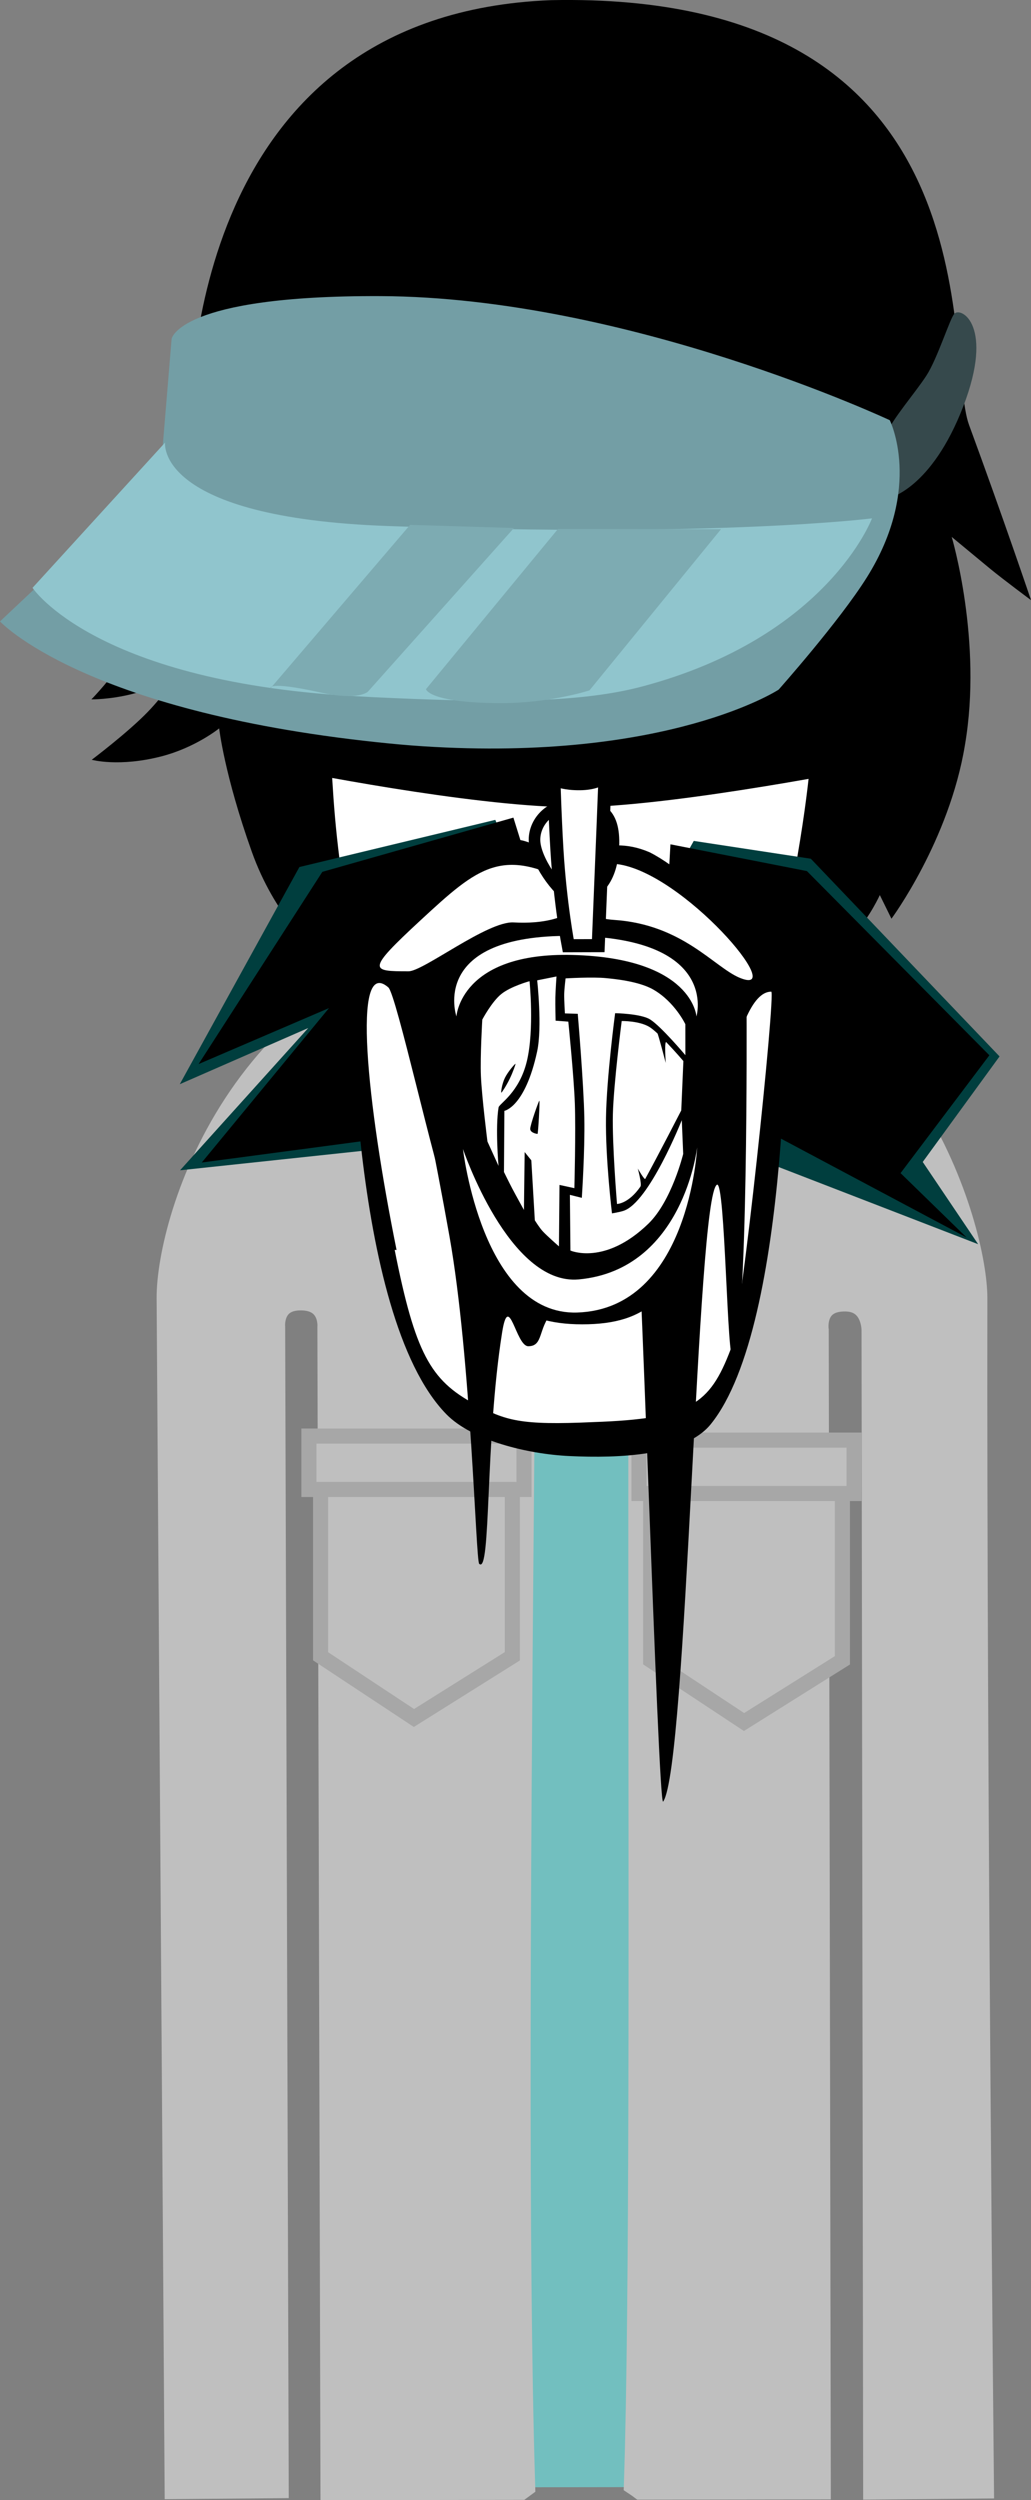 <svg version="1.1" xmlns="http://www.w3.org/2000/svg" xmlns:xlink="http://www.w3.org/1999/xlink" width="102.451" height="248.316" viewBox="0,0,102.451,248.316"><rect x="0" y="0" width="102.451" height="248.316" fill="#808080" stroke="none"/><g transform="translate(-183.938,-57.434)"><g data-paper-data="{&quot;isPaintingLayer&quot;:true}" fill-rule="nonzero" stroke-linejoin="miter" stroke-miterlimit="10" stroke-dasharray="" stroke-dashoffset="0" style="mix-blend-mode: normal"><path d="M201.545,304.392c0,0 -0.635,-94.384 -0.793,-118.012c-0.055,-8.153 8.187,-36.761 40.202,-36.921c31.602,-0.158 39.857,29.487 39.849,36.897c-0.077,46.243 0.654,117.986 0.654,117.986l-10.497,0.096l-0.159,-114.843c0,0 0.075,-3.099 -2.816,-3.154c-3.434,-0.065 -2.945,3.116 -2.945,3.116l0.205,114.87l-48.214,0.072l-0.305,-115.233c0,0 0.279,-2.919 -2.886,-2.934c-3.111,-0.015 -2.816,2.909 -2.816,2.909l0.353,115.067z" fill="#72bfbf" stroke="none" stroke-width="0" stroke-linecap="butt"/><path d="M256.142,200.334c-0.571,0 -1.034,-0.463 -1.034,-1.034c0,-0.571 0.463,-1.034 1.034,-1.034c0.571,0 1.034,0.463 1.034,1.034c0,0.571 -0.463,1.034 -1.034,1.034z" fill="#000000" stroke="none" stroke-width="1.5" stroke-linecap="butt"/><path d="M223.07,199.3c0,-0.571 0.463,-1.034 1.034,-1.034c0.571,0 1.034,0.463 1.034,1.034c0,0.571 -0.463,1.034 -1.034,1.034c-0.571,0 -1.034,-0.463 -1.034,-1.034z" fill="#000000" stroke="none" stroke-width="1.5" stroke-linecap="butt"/><path d="M229.364,204.569c-6.897,0.486 -9.311,-0.561 -9.311,-0.561v-1.346c0,0 2.101,1.007 8.51,0.632c4.124,-0.241 6.853,-1.547 6.97,-1.305c0.383,0.786 -1.706,2.266 -6.17,2.58z" fill="#000000" stroke="#000000" stroke-width="0" stroke-linecap="butt"/><path d="M201.545,304.392c0,0 -0.635,-94.384 -0.793,-118.012c-0.051,-7.683 7.264,-33.198 34.9,-36.286c1.302,-0.145 -1.203,107.888 0.216,154.191c-0.085,0.061 -0.17,0.123 -0.253,0.186l-18.583,0.028l-0.305,-115.233c0,0 0.279,-2.919 -2.886,-2.934c-3.111,-0.015 -2.816,2.909 -2.816,2.909l0.353,115.067z" fill="#bfbfbf" stroke="#bfbfbf" stroke-width="2.5" stroke-linecap="butt"/><path d="M248.733,150.068c25.206,4.256 32.077,29.526 32.07,36.287c-0.077,46.243 0.654,117.986 0.654,117.986l-10.497,0.096l-0.159,-114.843c0,0 0.075,-3.099 -2.816,-3.154c-3.434,-0.065 -2.945,3.116 -2.945,3.116l0.205,114.87l-17.565,0.026c-0.161,-0.121 -0.325,-0.238 -0.493,-0.349c1.17,-35.22 -0.518,-154.383 1.545,-154.035z" fill="#bfbfbf" stroke="#bfbfbf" stroke-width="2.5" stroke-linecap="butt"/><path d="M196.442,105.812c0,0 6.163,-5.922 6.292,-6.788c0.337,-2.271 -0.168,-40.173 35.968,-41.574c44.636,-0.914 39.015,35.349 41.531,42.19c3.45,9.381 6.157,17.4 6.157,17.4c0,0 -2.767,-2.054 -4.08,-3.134c-1.224,-1.008 -3.801,-3.146 -3.801,-3.146c0,0 3.091,10.348 1.311,20.695c-1.562,9.481 -7.298,17.225 -7.298,17.225l-1.155,-2.347c0,0 -1.023,2.198 -2.16,3.333c-1.137,1.135 -3.439,2.913 -3.439,2.913l-0.092,-3.704c0,0 -7.06,11.018 -24.351,10.872c-16.306,-0.255 -26.072,-10.675 -26.072,-10.675l-0.116,2.655c0,0 -3.895,-3.293 -6.181,-9.708c-2.725,-7.646 -3.239,-12.243 -3.239,-12.243c0,0 -2.339,1.899 -5.717,2.774c-4.233,1.097 -6.947,0.345 -6.947,0.345c0,0 3.608,-2.717 5.584,-4.77c1.76,-1.828 2.647,-3.377 2.647,-3.377c0,0 -2.108,1.085 -4.233,1.618c-2.217,0.556 -4.03,0.531 -4.03,0.531c0,0 4.975,-5.037 7.031,-10.874c1.941,-5.511 2.1,-10.957 2.1,-10.957c0,0 -1.362,0.662 -3.33,0.795c-1.248,0.085 -2.378,-0.049 -2.378,-0.049z" fill="#000000" stroke="none" stroke-width="1.5" stroke-linecap="butt"/><path d="M213.228,117.134c-0.577,-7.293 0.335,-17.154 0.335,-17.154c0,0 3.411,-0.041 13.914,-3.144c8.07,-2.384 20.547,-9.487 20.547,-9.487c0,0 -2.16,3.005 -3.408,4.46c-1.327,1.547 -3.993,4.563 -3.993,4.563c0,0 7.838,-1.668 14.675,-4.729c8.568,-3.536 10.593,-6.053 12.95,-4.593c2.783,1.724 1.03,23.183 0.718,28.741c-0.422,5.669 -2.533,9.5 -3.15,12.521c-0.617,3.021 -0.41,6.137 -2.206,16.04c-1.121,6.18 -4.162,8.925 -10.019,14.661c-5.858,5.736 -9.054,9.253 -13.014,9.322c-3.811,0.066 -8.936,-5.1 -13.935,-10.382c-5.324,-5.625 -8.875,-8.477 -9.716,-15.14c-0.757,-6 -0.777,-9.909 -1.123,-15.248c-0.253,-3.903 -2.261,-6.445 -2.576,-10.428z" fill="#ffffff" stroke="#000000" stroke-width="1.5" stroke-linecap="butt"/><g fill="#bfbfbf" stroke="#a7a7a7" stroke-width="1.5" stroke-linecap="butt"><path d="M248.595,222.336v-17.231h19.053v17.231l-9.775,6.13z"/><path d="M247.435,205.768v-5.302h21.373v5.302z"/></g><g fill="#bfbfbf" stroke="#a7a7a7" stroke-width="1.5" stroke-linecap="butt"><path d="M215.795,221.936v-17.231h19.053v17.231l-9.775,6.13z"/><path d="M214.635,205.368v-5.302h21.373v5.302z"/></g><g stroke="none" stroke-width="0" stroke-linecap="butt"><path d="M201.802,165.118l11.887,-21.57l19.468,-4.686l13.212,32.151l-17.68,-0.207l-26.858,2.861l12.739,-14.13z" fill="#003e3e"/><path d="M203.672,163.118l12.298,-19.092l18.985,-5.386l9.577,30.773l-17.961,0.48l-22.583,3.002l12.643,-15.339z" fill="#000000"/></g><path d="M261.298,102.014c0,0 1.524,0.318 4.256,1.11c2.495,0.724 4.449,1.744 4.449,1.744l0.195,1.17c0,0 -7.25,-3.13 -15.116,-2.471c-6.29,0.527 -9.963,2.812 -9.963,2.812l0.046,-4.177c0,0 3.127,-1.704 7.864,-1.856c4.904,-0.157 8.091,0.591 8.091,0.591z" data-paper-data="{&quot;index&quot;:null}" fill="#000000" stroke="none" stroke-width="1.5" stroke-linecap="butt"/><g data-paper-data="{&quot;index&quot;:null}" stroke="none" stroke-width="0" stroke-linecap="butt"><path d="M281.137,181.008l-35.838,-13.855l0.025,-12.663l7.554,-13.537l11.635,1.772l18.751,19.633l-7.634,10.482z" fill="#003e3e"/><path d="M279.987,180.339l-28.858,-15.358l-1.473,-7.545l0.905,-16.144l13.56,2.659l18.131,18.294l-8.825,11.704z" fill="#000000"/></g><g stroke="none" stroke-linecap="butt"><g><g><g><path d="M262.086,154.485c0,0 0.546,34.443 -7.519,44.399c-2.546,3.144 -9.095,3.4 -14.057,3.165c-4.186,-0.198 -9.674,-1.549 -12.222,-4.157c-9.715,-9.943 -9.48,-44.079 -9.48,-44.079c0,0 10.618,-13.059 16.614,-12.962c1.379,0.022 5.11,2.353 5.11,2.353c0,0 3.27,-3.154 7.958,-1.122c5.303,2.664 13.596,12.402 13.596,12.402z" fill="#000000" stroke-width="0"/><path d="M234.97,149.05c-2.597,-0.142 -8.961,4.854 -10.433,4.854c-3.779,0 -4.239,-0.045 1.186,-5.063c5.799,-5.364 8.159,-7.403 15.351,-3.43c1.778,0.982 0.067,3.977 -6.104,3.639z" data-paper-data="{&quot;noHover&quot;:false,&quot;origItem&quot;:[&quot;Path&quot;,{&quot;applyMatrix&quot;:true,&quot;segments&quot;:[[[698.34237,394.12604],[1.90626,-1.07338],[-2.11718,1.19516]],[[697.44393,395.4963],[-1.33594,0],[0.95312,0]],[[702.35019,394.59802],[-0.28908,0.22838],[0.04688,-0.05328]],[[702.03769,393.87482],[0.21094,0.35018],[-0.57032,-0.89828]]],&quot;closed&quot;:true,&quot;fillColor&quot;:[0,0,0]}]}" fill="#ffffff" stroke-width="0.5"/><path d="M257.468,154.56c-2.561,-1.048 -5.676,-5.304 -12.513,-5.761c-3.433,-0.23 -5.515,-2.368 -4.873,-3.368c1.059,-1.648 2.557,-2.5 5.17,-2.175c6.585,0.82 17.121,13.31 12.216,11.303z" data-paper-data="{&quot;noHover&quot;:false,&quot;origItem&quot;:[&quot;Path&quot;,{&quot;applyMatrix&quot;:true,&quot;segments&quot;:[[[704.70179,393.42568],[0,0],[-0.39844,0.09896]],[[704.15491,394.47622],[-0.1875,-0.30452],[0.19532,0.35018]],[[708.60803,395.69422],[-0.78124,0.07614],[0,0]],[709.39709,395.6181],[[707.80335,394.42294],[0,0],[-1.47656,-1.0962]],[[704.70179,393.4257],[1.02344,-0.2969],[0,0]]],&quot;closed&quot;:true,&quot;fillColor&quot;:[0,0,0]}]}" fill="#ffffff" stroke-width="0.5"/><path d="M223.345,181.579c-2.961,-14.65 -4.467,-29.246 -0.82,-26.076c0.796,0.665 4.557,17.861 6.038,21.696c3.425,8.872 6.816,11.768 13.225,11.768c6.519,0 9.472,-2.727 11.969,-11.675c1.414,-5.113 2.933,-21.367 6.82,-21.367c0.464,0 -2.963,32.876 -4.046,35.56c-2.077,5.446 -4.009,6.86 -13.644,7.192c-7.27,0.332 -8.709,-0.142 -11.803,-1.804c-4.375,-2.352 -5.894,-5.069 -7.927,-15.296z" data-paper-data="{&quot;noHover&quot;:false,&quot;origItem&quot;:[&quot;Path&quot;,{&quot;applyMatrix&quot;:true,&quot;segments&quot;:[[[696.79563,400.42922],[0,0],[0.71876,3.04502]],[[699.56125,404.9663],[-1.54686,-0.70036],[1.09374,0.49482]],[[703.65499,405.41544],[-2.5703,0.09896],[3.40626,-0.09896]],[[708.53781,403.39812],[-0.73438,1.62146],[0.38282,-0.79932]],[[709.75657,396.56968],[0,1.29412],[0,-0.05328]],[[709.44407,396.49356],[0.16406,0],[-0.57032,0]],[[707.60813,399.11228],[0.5,-1.52252],[-0.88282,2.66438]],[[703.30345,402.72062],[2.30468,0],[-2.26562,0]],[[698.51439,399.08182],[1.21094,2.64156],[-0.52344,-1.14188]],[[697.06127,396.61536],[0.28124,0.19792],[-1.28906,-0.94396]],[[696.79565,400.42924],[-1.04688,-4.36198],[0,0]]],&quot;closed&quot;:true,&quot;fillColor&quot;:[0,0,0]}]}" fill="#ffffff" stroke-width="0.5"/></g><path d="M258.127,157.845c0,0.466 0.168,31.776 -1.347,34.338c-0.596,1.008 -0.765,-17.605 -1.603,-17.08c-2.027,1.272 -2.945,57.827 -5.341,61.267c-0.515,0.74 -2.356,-61.945 -2.863,-61.178c-3.5,5.288 -6.707,10.905 -8.172,12.584c-1.419,1.626 -0.852,3.366 -2.369,3.366c-1.234,0 -1.929,-5.584 -2.599,-1.359c-1.711,10.772 -1.086,24.106 -2.277,22.969c-0.344,-0.329 -0.794,-20.357 -2.951,-32.513c-1.477,-8.324 -3.257,-16.733 -3.257,-16.995c0,-2.485 6.309,4.725 12.222,4.725c5.913,0 20.559,-12.609 20.559,-10.124z" fill="#000000" stroke-width="0"/></g><path d="M253.144,158.391c0,0 -0.35,-5.796 -12.295,-6.11c-11.155,-0.293 -11.555,6.105 -11.555,6.105c0,0 -2.803,-8.136 11.467,-8c14.707,0.141 12.383,8.005 12.383,8.005z" fill="#ffffff" stroke-width="0"/><path d="M253.216,171.389c0,0 -0.778,16.047 -11.924,16.406c-9.436,0.304 -11.349,-16.242 -11.349,-16.242c0,0 4.574,13.592 11.513,12.952c10.386,-0.958 11.76,-13.117 11.76,-13.117z" fill="#ffffff" stroke-width="0"/></g><g stroke-width="0"><path d="M232.376,170.81c0,0 -0.561,-4.421 -0.65,-6.532c-0.081,-1.904 0.137,-5.577 0.137,-5.577c0,0 0.926,-1.756 1.882,-2.533c0.956,-0.777 2.814,-1.283 2.814,-1.283c0,0 0.488,4.78 -0.264,7.932c-0.752,3.152 -2.753,4.235 -2.814,4.606c-0.339,2.056 -0.004,5.809 -0.004,5.809z" fill="#ffffff"/><path d="M234.017,173.838l0.042,-6.074c0,0 2.055,-0.361 3.253,-5.889c0.526,-2.427 0.006,-7.074 0.006,-7.074l1.919,-0.384c0,0 -0.099,1.389 -0.113,2.097c-0.015,0.753 0.025,2.295 0.025,2.295l1.262,0.095c0,0 0.551,5.407 0.649,8.111c0.102,2.805 -0.046,8.428 -0.046,8.428l-1.479,-0.322l-0.054,6.105c0,0 -1.177,-1.03 -1.609,-1.498c-0.348,-0.376 -0.788,-1.095 -0.788,-1.095l-0.349,-5.955l-0.661,-0.821l-0.072,5.752c0,0 -0.801,-1.445 -1.154,-2.116c-0.3,-0.569 -0.831,-1.655 -0.831,-1.655z" fill="#ffffff"/><path d="M237.536,166.756c0.064,0.001 -0.121,3.3 -0.185,3.299c-0.064,-0.001 -0.728,-0.103 -0.725,-0.506c0.004,-0.403 0.845,-2.794 0.909,-2.793z" fill="#000000"/><path d="M235.164,163.09c0.031,0 -0.241,0.805 -0.577,1.493c-0.363,0.745 -0.794,1.376 -0.827,1.376c-0.064,-0.001 0.051,-0.86 0.351,-1.474c0.3,-0.614 0.989,-1.396 1.052,-1.395z" fill="#000000"/><path d="M241.753,176.404c0,0 0.312,-4.583 0.251,-7.925c-0.062,-3.43 -0.655,-10.355 -0.655,-10.355l-1.274,-0.037c0,0 -0.083,-1.297 -0.072,-1.901c0.01,-0.55 0.137,-1.578 0.137,-1.578c0,0 2.707,-0.163 4.042,-0.023c0.58,0.06 3.171,0.271 4.671,1.131c2.147,1.231 3.189,3.445 3.189,3.445l0.003,3.073c0,0 -2.409,-2.864 -3.509,-3.551c-0.921,-0.576 -3.472,-0.62 -3.472,-0.62c0,0 -0.845,6.316 -0.909,10.383c-0.064,4.067 0.596,9.502 0.596,9.502c0,0 0.719,-0.118 1.128,-0.247c2.557,-0.808 5.809,-9.014 5.809,-9.014l0.14,3.354c0,0 -1.14,4.69 -3.47,6.941c-4.322,4.176 -7.736,2.658 -7.736,2.658l-0.053,-5.533z" fill="#ffffff"/><path d="M245.251,177.016c0,0 -0.489,-5.888 -0.411,-8.927c0.077,-3.02 0.877,-9.248 0.877,-9.248c0,0 1.8,-0.029 2.801,0.621c0.21,0.136 0.471,0.355 0.754,0.616c0.074,0.069 0.821,2.927 0.821,2.927c0,0 -0.156,-2.28 0.063,-2.052c0.877,0.913 1.69,1.866 1.69,1.866l-0.211,4.9c0,0 -2.317,4.504 -3.577,6.799c-0.079,0.144 -0.743,-1.026 -0.743,-1.026c0,0 0.426,1.556 0.264,1.792c-1.175,1.711 -2.329,1.731 -2.329,1.731z" fill="#ffffff"/></g></g><path d="M240.86,146.561c-1.034,0 -3.538,-3.26 -3.787,-5.364c-0.222,-1.882 1.315,-3.828 3.787,-3.828c2.472,0 4.202,0.491 4.03,4.189c-0.146,3.138 -1.558,5.003 -4.03,5.003z" fill="#ffffff" stroke="#000000" stroke-width="1.15" stroke-linecap="butt"/><path d="M244.462,116.467c0,0 0.103,3.97 0.006,7.127c-0.192,6.251 -1.081,27.761 -1.081,27.761l-2.982,0.009c0,0 -0.803,-4.173 -1.123,-9.5c-0.434,-7.211 -0.45,-16.293 -0.763,-19.632c-0.298,-3.165 -0.896,-5.715 -0.896,-5.715" fill="#ffffff" stroke="#000000" stroke-width="1.3" stroke-linecap="round"/><path d="M214.927,127.257c0,0 -4.932,-3.517 -6.164,-8.975c-1.296,-5.743 -1.461,-9.733 0.48,-9.992c1.941,-0.259 2.703,2.377 3.733,8.356c1.029,5.979 1.951,10.611 1.951,10.611z" data-paper-data="{&quot;index&quot;:null}" fill="#ffffff" stroke="#000000" stroke-width="1" stroke-linecap="butt"/><path d="M214.725,123.31c0,0 -3.564,-2.923 -4.318,-8.451c-0.421,-3.083 2.157,-2.28 2.157,-2.28" fill="none" stroke="#000000" stroke-width="0.25" stroke-linecap="round"/><path d="M217.738,116.654c0.071,-4.892 4.838,-8.936 10.211,-8.858c5.373,0.078 9.027,4.248 8.956,9.14c-0.071,4.892 -4.124,8.794 -9.497,8.716c-5.373,-0.078 -9.742,-4.107 -9.671,-8.999z" fill="#ffffff" stroke="#000000" stroke-width="1.4" stroke-linecap="butt"/><path d="M244.794,116.655c0.204,-4.888 4.453,-8.858 9.77,-8.858c5.318,0 9.275,3.966 9.275,8.858c0,4.892 -3.886,9.071 -9.7,9.142c-5.53,0.067 -9.558,-4.037 -9.345,-9.142z" fill="#ffffff" stroke="#000000" stroke-width="1.4" stroke-linecap="butt"/><path d="M221.2,106.11c0,0 3.37,-1.819 8.032,-2.282c5.167,-0.513 7.768,-0.066 7.768,-0.066l0.295,4.137c0,0 -3.836,-0.681 -8.018,-0.521c-5.593,0.213 -6.645,1.433 -10.898,1.891c-3.644,0.393 -6.737,0.159 -6.737,0.159l-0.026,-1.232c0,0 3.595,0.074 5.234,-0.068c1.352,-0.117 3.976,-0.938 3.976,-0.938z" fill="#000000" stroke="none" stroke-width="1.5" stroke-linecap="butt"/><path d="M269.161,116.646c1.029,-5.979 1.791,-8.615 3.733,-8.356c1.941,0.259 1.776,4.249 0.48,9.992c-1.232,5.458 -6.164,8.975 -6.164,8.975c0,0 0.922,-4.633 1.951,-10.611z" data-paper-data="{&quot;index&quot;:null}" fill="#ffffff" stroke="#000000" stroke-width="1" stroke-linecap="butt"/><path d="M269.573,112.579c0,0 2.578,-0.803 2.157,2.28c-0.754,5.527 -4.318,8.451 -4.318,8.451" data-paper-data="{&quot;index&quot;:null}" fill="none" stroke="#000000" stroke-width="0.25" stroke-linecap="round"/><path d="M211.266,133.613c0,0 -4.045,-12.646 -4.466,-17.408c-0.532,-6.001 0.715,-24.546 0.715,-24.546l64.075,-5.596c0,0 4.11,19.957 4.601,27.516c0.338,5.208 -4.015,19.728 -4.015,19.728c0,0 -17.371,3.556 -28.25,4.203c-0.248,0.015 -0.112,-2.071 -0.112,-2.071c0,0 -0.695,0.467 -2.253,0.482c-1.557,0.015 -2.401,-0.343 -2.401,-0.343c0,0 0.443,2.02 -0.752,1.96c-10.777,-0.54 -27.142,-3.925 -27.142,-3.925z" fill="#000000" stroke="none" stroke-width="0" stroke-linecap="butt"/><g stroke="none" stroke-width="0" stroke-linecap="butt"><path d="M278.781,88.584c0.69,-0.682 3.956,1.207 0.885,9.194c-3.168,8.24 -7.398,9.127 -7.398,9.127c0,0 -0.929,-4.676 -0.283,-6.314c0.594,-1.509 2.91,-4.153 4.014,-5.859c1.104,-1.705 2.349,-5.72 2.782,-6.149z" fill="#36494c"/><g><path d="M183.938,119.154l3.455,-3.253c0,0 2.703,-0.113 4.104,-1.704c2.522,-2.865 8.59,-12.203 8.59,-12.203l0.905,-10.909c0,0 0.717,-4.32 20.73,-4.242c24.574,0.096 50.633,12.326 50.633,12.326c0,0 3.327,6.654 -2.266,15.594c-2.735,4.372 -8.778,11.167 -8.778,11.167c0,0 -10.986,7.193 -35.341,5.624c-1.567,-0.101 -3.102,-0.246 -4.605,-0.406c-29.257,-3.115 -37.425,-11.993 -37.425,-11.993z" fill="#739ea5"/><path d="M187.171,115.817c0,0 3.047,-3.337 4.89,-5.356c2.399,-2.627 8.281,-9.07 8.281,-9.07c0,0 -1.016,7.462 22.169,8.289c32.949,1.175 48.078,-0.762 48.078,-0.762c0,0 -4.409,11.825 -22.902,16.715c-6.68,1.766 -15.924,1.537 -26.438,1.056c-0.429,-0.02 -0.854,-0.049 -1.277,-0.07c-26.535,-1.299 -32.802,-10.802 -32.802,-10.802z" fill="#90c5cd"/><path d="M226.267,125.882l13.116,-15.911l16.2,0.025l-13.069,16.006c0,0 -3.957,1.303 -9.028,1.268c-6.957,-0.048 -7.22,-1.387 -7.22,-1.387z" fill="#7dabb2"/><path d="M210.808,125.807l13.88,-16.242l10.321,0.311l-14.5,16.242c0,0 -0.875,0.947 -4.763,0.087c-5.348,-1.184 -4.939,-0.398 -4.939,-0.398z" fill="#7dabb2"/></g></g></g></g></svg>